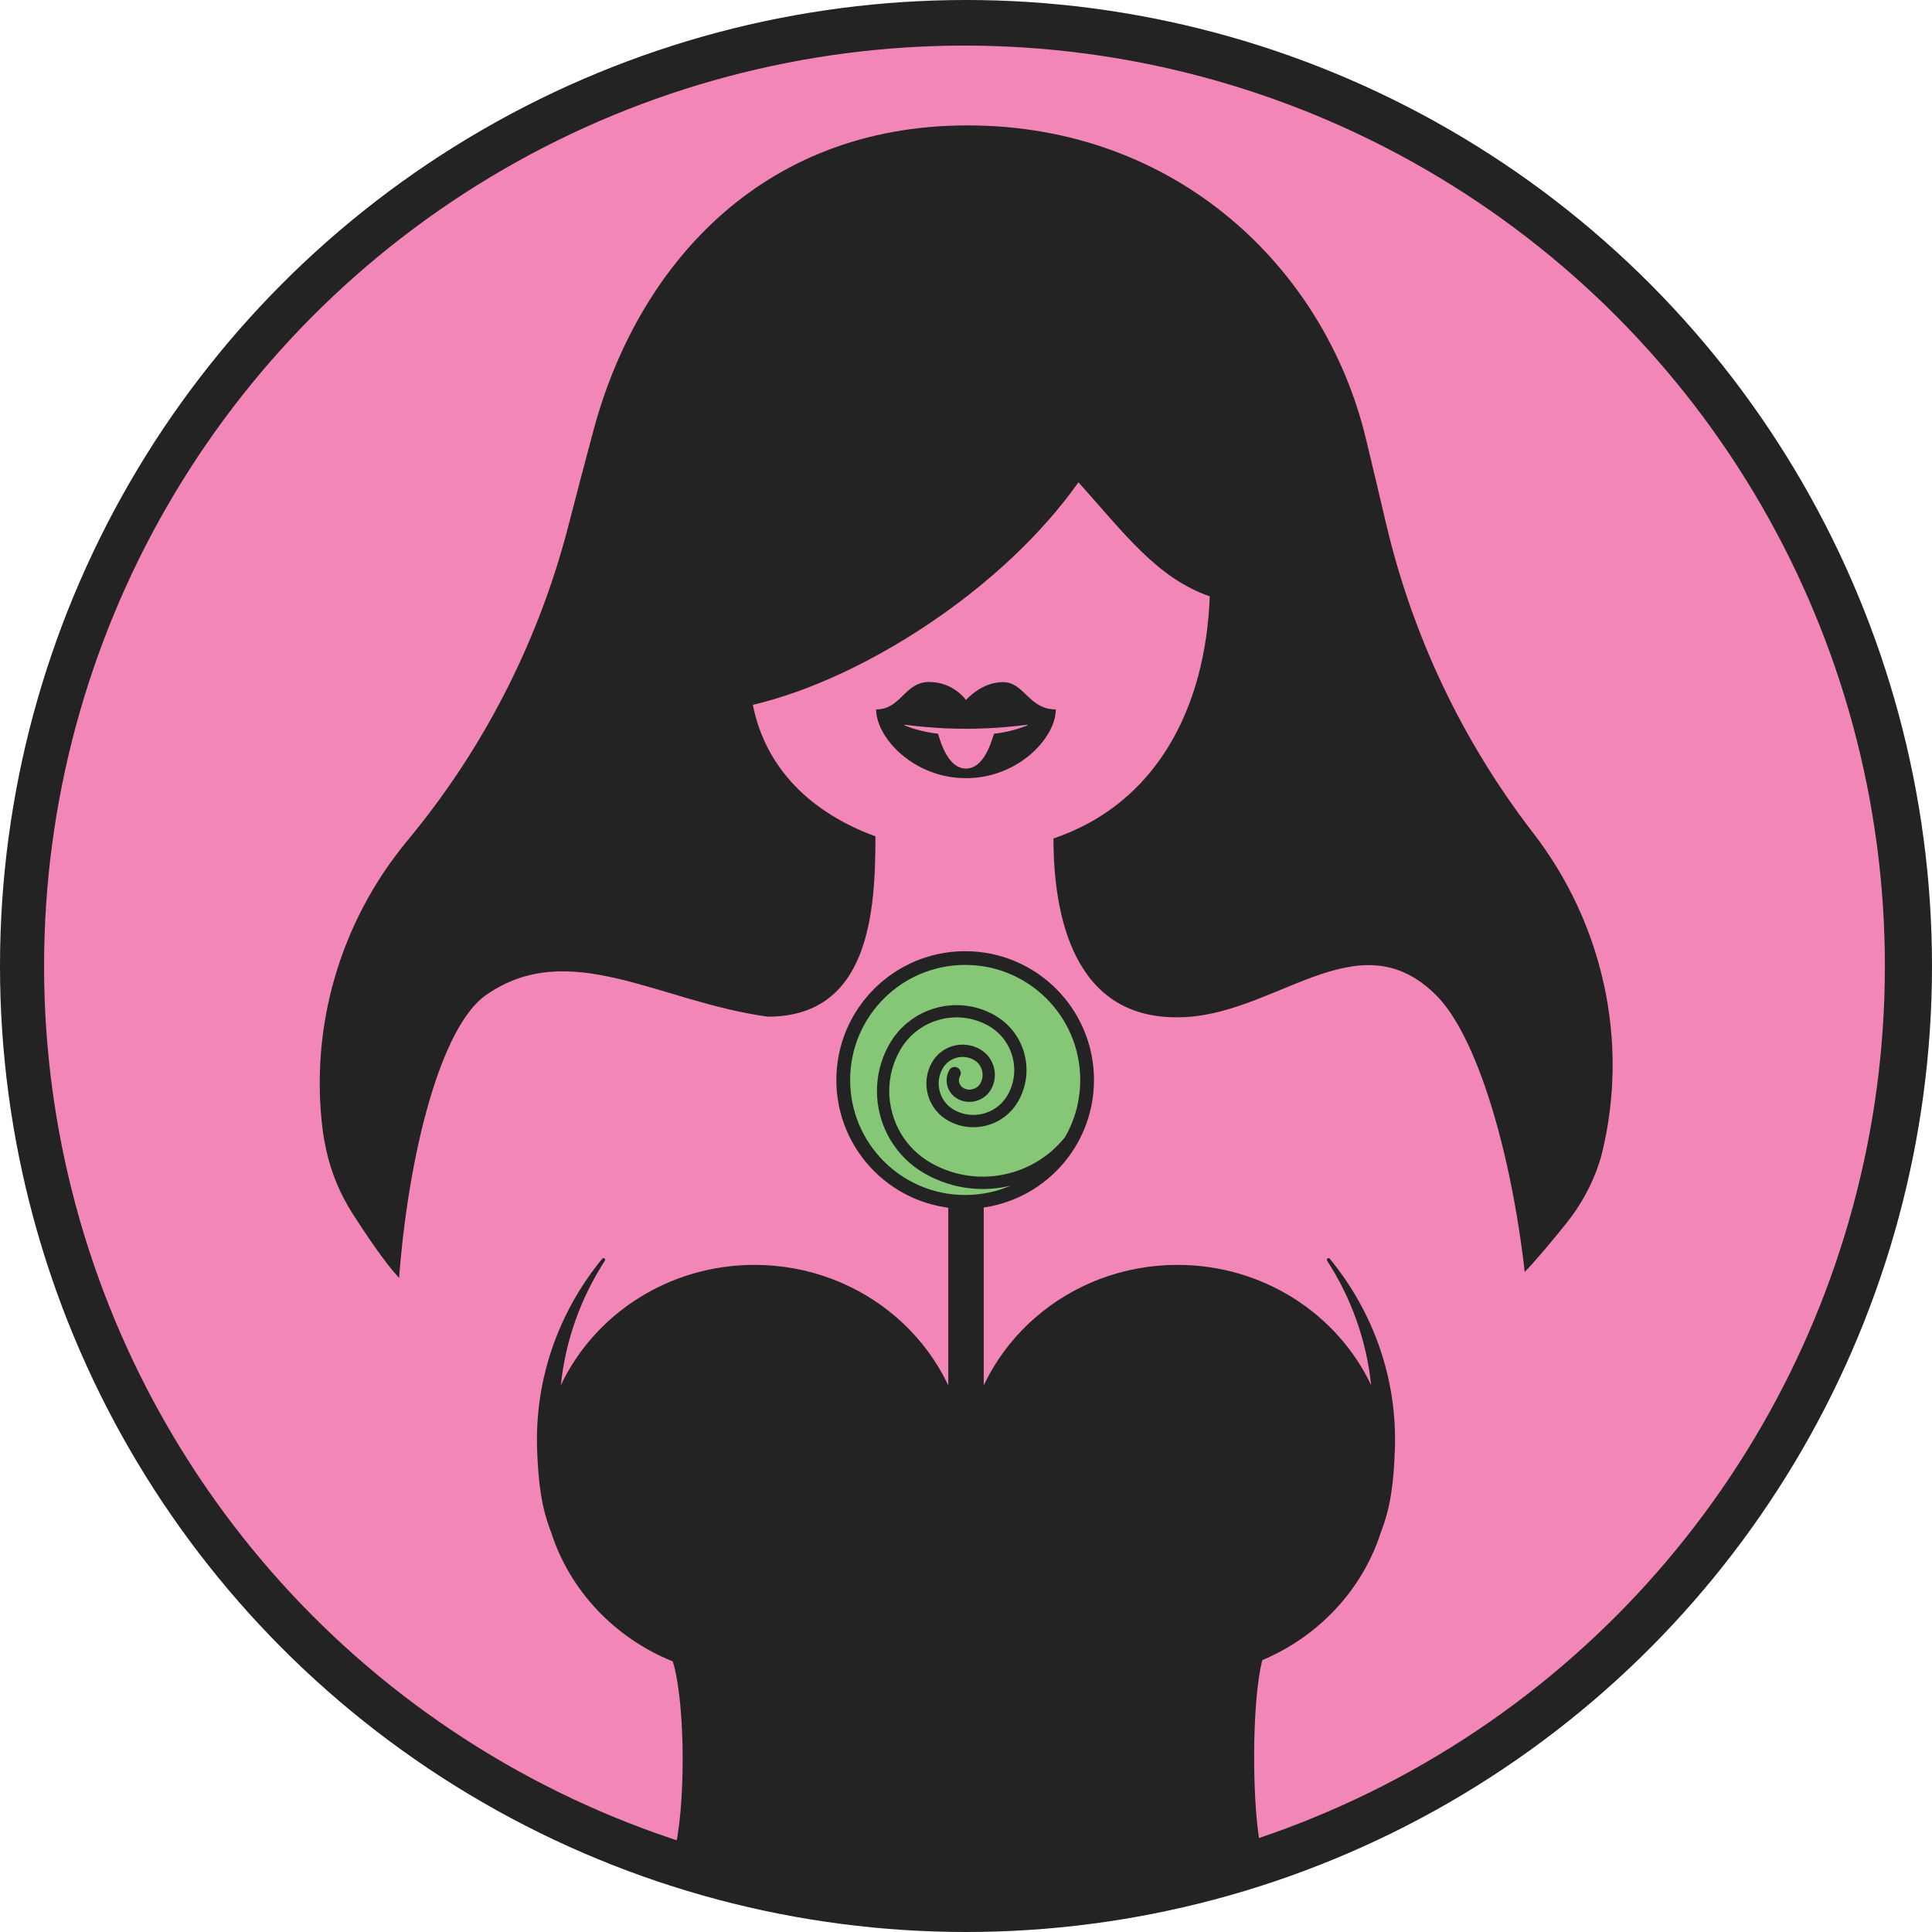 <?xml version="1.0" encoding="UTF-8"?>
<svg id="Layer_2" data-name="Layer 2" xmlns="http://www.w3.org/2000/svg" viewBox="0 0 786.96 786.96">
  <defs>
    <style>
      .cls-1 {
        fill: #232323;
      }

      .cls-2 {
        fill: #85c776;
      }

      .cls-3 {
        fill: #f286b6;
      }
    </style>
  </defs>
  <g id="Layer_1-2" data-name="Layer 1">
    <g>
      <circle class="cls-1" cx="393.48" cy="393.48" r="393.48"/>
      <circle class="cls-3" cx="392.86" cy="393.48" r="374.91"/>
      <path class="cls-1" d="M623.97,338.58c-28.48-37.04-48.69-79.78-59.37-125.27-2.99-12.74-5.94-25.19-8.33-35.03-16.76-69.13-77.06-127.2-162.2-127.2s-134.59,58.74-152.14,123.54c-3,11.08-6.74,25.36-10.46,39.75-11.81,45.71-33.3,88.37-63.06,125.03-.96,1.19-1.92,2.36-2.86,3.5-26.97,32.76-39.39,75.17-34.13,117.27,.34,2.68,.88,5.58,1.49,8.39,2.02,9.2,5.69,17.96,10.77,25.88,5.51,8.59,13.29,20.14,18.88,26.1,3.94-51.58,17.16-102.49,35.4-115.22,33.89-23.66,70.46,2.77,114.79,8.8,41.38,0,43.84-42.72,43.84-73.45-26.17-9.58-44.78-27.61-49.94-53.57,45.36-10.66,102.23-47.54,132.63-90.66,19.2,21.43,32.12,39.01,53.49,46.47-1.7,45.9-22.01,84.51-63.66,98.63,0,31.75,8.37,72.83,49.95,72.83,39.69,.49,73.6-41.23,105.89-9.03,16.99,16.94,30.68,64.76,36.11,112.77,4.55-4.65,11.53-13.1,16.73-19.55,5.99-7.43,10.68-15.84,13.62-24.91,.45-1.39,.85-2.77,1.17-4.09,11.03-45.32,.48-93.21-27.99-130.15-.21-.27-.41-.54-.62-.81Z"/>
      <path class="cls-1" d="M540.56,513.5c9.73,15.02,16.04,32.28,17.95,50.73-13.7-28.91-43.87-49-78.89-49-44.43,0-81.05,32.33-86.14,74.01-5.09-41.68-41.71-74.01-86.14-74.01-35.02,0-65.18,20.08-78.89,49,1.9-18.45,8.22-35.71,17.95-50.73,.46-.71-.58-1.41-1.12-.75-17.55,21.39-27.61,48.72-26.48,78.15,.52,13.65,1.81,23.27,5.67,33.2,7.64,23.85,25.98,43.14,49.58,52.64,5.37,17.64,5.22,61,.42,78.22,24.47,11.29,50.52,19.76,119.62,19.76s103.52-8.47,119.69-20.75c-3.96-17.54-4-60.87,.4-77.75,22.99-9.68,40.81-28.71,48.31-52.13,3.86-9.93,5.15-19.55,5.67-33.2,1.13-29.44-8.93-56.76-26.48-78.15-.54-.65-1.58,.05-1.12,.75Z"/>
      <path class="cls-1" d="M408.5,277.85c-8.8,0-15.03,7.28-15.03,7.28,0,0-5.03-7.34-15.03-7.34s-11.39,11.18-21.56,11.18c0,11.52,15.29,28,36.59,28s36.59-16.48,36.59-28c-11.08,0-12.76-11.12-21.56-11.12Zm-3.64,21.03c-1.04,3.33-4.06,14.18-11.39,14.18s-10.35-10.85-11.39-14.18c-6.46-.72-11.42-2.5-13.53-3.36-.18-.07-.11-.34,.08-.31,3.32,.45,13.19,1.65,24.84,1.65s21.52-1.2,24.84-1.65c.19-.03,.26,.24,.08,.31-2.11,.86-7.08,2.64-13.53,3.36Z"/>
      <g>
        <circle class="cls-1" cx="393.14" cy="439.92" r="52.47"/>
        <rect class="cls-1" x="386.26" y="421.14" width="14.44" height="314.16"/>
        <path class="cls-2" d="M411.8,482.92c-5.47,1.35-11.08,1.73-16.68,1.11-6.36-.7-12.44-2.65-18.07-5.79-4.56-2.55-8.49-5.92-11.67-10.01-3.07-3.95-5.33-8.41-6.7-13.25-.98-3.46-1.47-7-1.47-10.55,0-1.41,.08-2.82,.23-4.24,.57-5.15,2.15-10.08,4.7-14.64,2.07-3.71,4.81-6.9,8.14-9.49,3.21-2.5,6.84-4.33,10.77-5.44s7.98-1.45,12.02-1.01c4.19,.46,8.19,1.74,11.9,3.82,5.99,3.35,10.31,8.82,12.18,15.42,1.87,6.6,1.05,13.53-2.29,19.52-2.74,4.91-7.23,8.45-12.64,9.98s-11.09,.86-16-1.88c-4.04-2.26-6.96-5.96-8.22-10.41-1.26-4.46-.71-9.13,1.55-13.18,1.87-3.35,4.94-5.77,8.63-6.82,3.69-1.05,7.57-.59,10.92,1.28,5.77,3.23,7.84,10.55,4.62,16.32-2.72,4.86-8.88,6.6-13.74,3.89-4.13-2.31-5.61-7.54-3.3-11.67,.67-1.2,2.19-1.64,3.4-.96,1.2,.67,1.64,2.19,.96,3.4-.96,1.72-.34,3.91,1.38,4.87,2.45,1.37,5.57,.49,6.94-1.96,1.88-3.37,.67-7.64-2.69-9.52-2.19-1.22-4.71-1.52-7.12-.84-2.41,.68-4.41,2.26-5.63,4.45-1.61,2.88-2,6.21-1.1,9.38,.9,3.17,2.98,5.8,5.85,7.41,7.72,4.32,17.52,1.54,21.84-6.18,5.56-9.96,1.99-22.58-7.97-28.15-6.17-3.45-13.32-4.29-20.13-2.36-6.81,1.93-12.45,6.39-15.9,12.56-2.85,5.1-4.3,10.72-4.3,16.4,0,3.08,.43,6.19,1.29,9.23,2.45,8.67,8.13,15.86,16,20.25,18.53,10.36,41.53,5.41,54.34-10.7,3.93-6.85,6.17-14.79,6.17-23.26,0-25.88-20.98-46.86-46.86-46.86s-46.86,20.98-46.86,46.86,20.98,46.86,46.86,46.86c6.63,0,12.94-1.38,18.66-3.86Z"/>
      </g>
    </g>
  </g>
</svg>